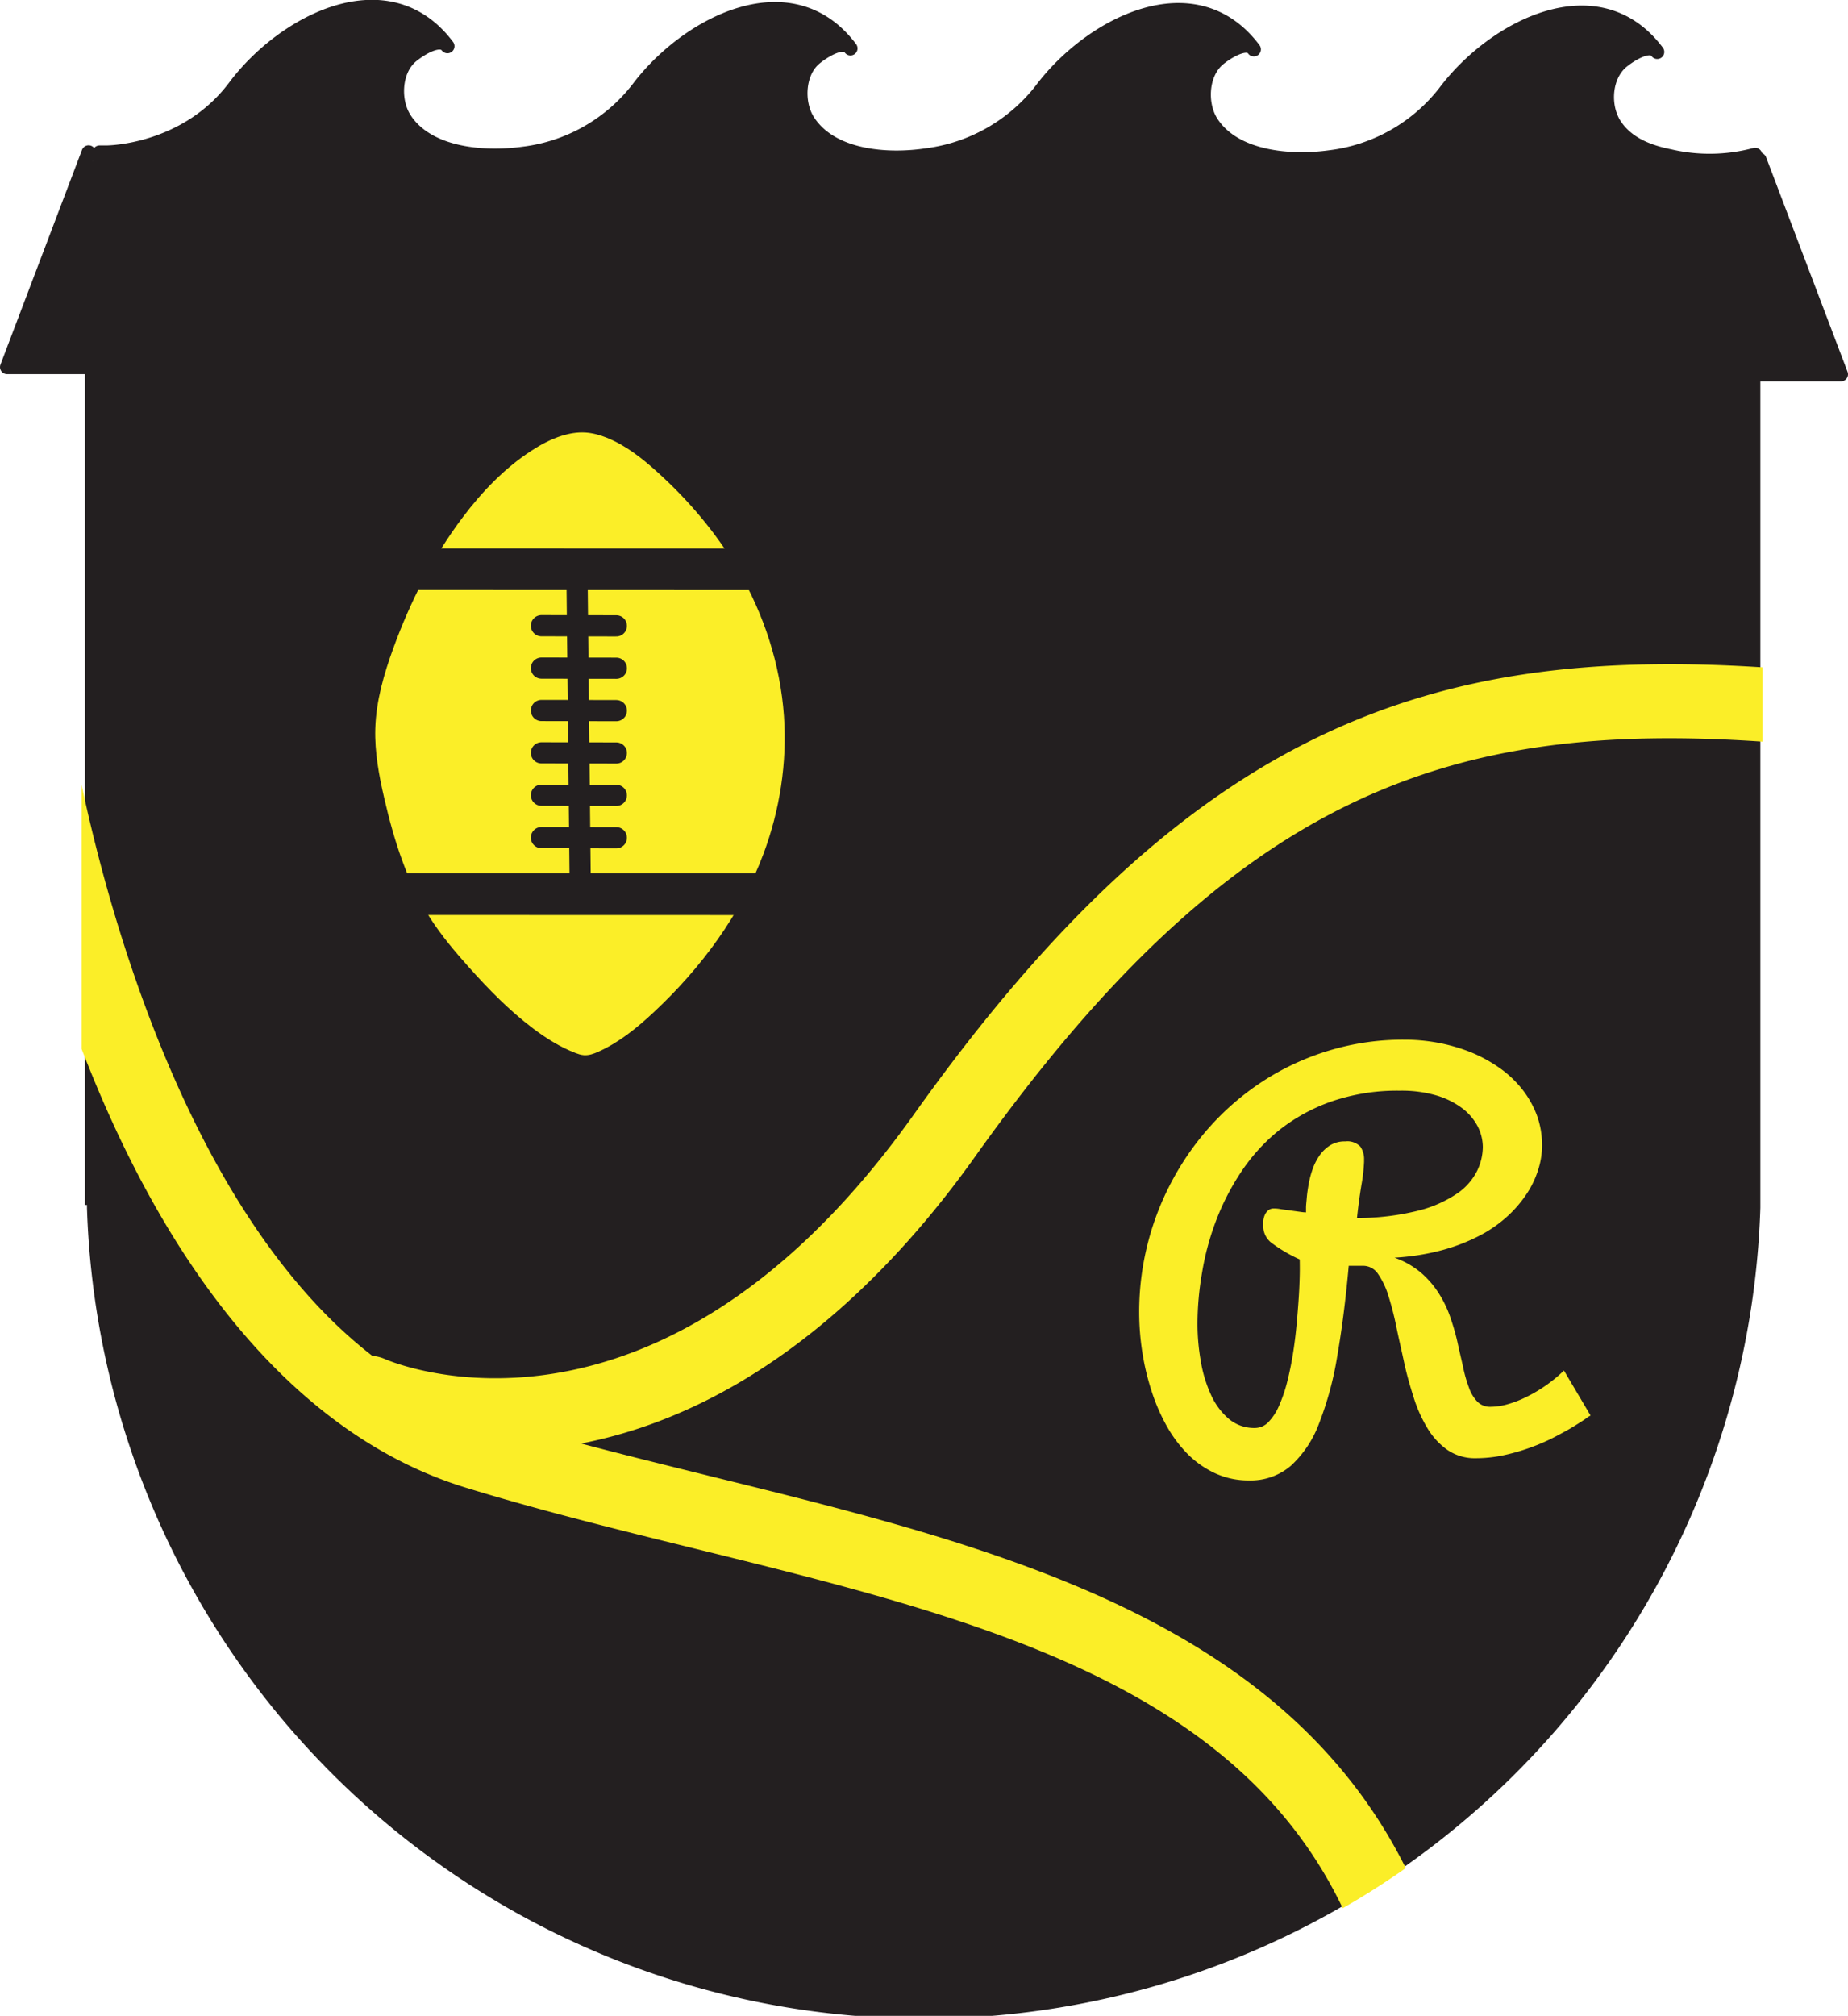<svg xmlns="http://www.w3.org/2000/svg" id="Layer_1" width="261.73" height="285.369" data-name="Layer 1"><defs id="defs4"><style id="style2">.cls-1{fill:#fbee28}.cls-2,.cls-9{fill:#231f20}.cls-10,.cls-9{stroke:#231f20;stroke-linecap:round;stroke-linejoin:round}.cls-10{fill:none}.cls-9{stroke-width:2px}.cls-10{stroke-width:8.39px}</style></defs><path id="rect196" d="M12.02 44.7h237.12v125.88H12.02z" class="cls-2" style="fill:#231f20"/><path id="path198" d="M12.318 45.098v125.88a118.56 118.56 0 0 0 237 0V45.098z" class="cls-2" style="fill:#231f20"/><path id="path200" d="M218.4 162.22a11.2 11.2 0 0 1-.52 3.28 13.2 13.2 0 0 1-1.59 3.4 17 17 0 0 1-2.74 3.23 18.5 18.5 0 0 1-4 2.79 26.6 26.6 0 0 1-5.33 2.06 33.3 33.3 0 0 1-6.72 1.06 11.9 11.9 0 0 1 3.8 2.17 13.2 13.2 0 0 1 2.55 3 16 16 0 0 1 1.62 3.46c.41 1.21.75 2.4 1 3.57s.53 2.29.76 3.36a19 19 0 0 0 .81 2.82 5.4 5.4 0 0 0 1.19 2 2.52 2.52 0 0 0 1.91.73 9 9 0 0 0 2.42-.37 15.5 15.5 0 0 0 2.7-1.06 21 21 0 0 0 5.24-3.7l3.77 6.37a3.5 3.5 0 0 0-.62.4c-.41.29-1 .66-1.72 1.11s-1.61.93-2.62 1.46a28 28 0 0 1-3.32 1.47 28 28 0 0 1-3.85 1.14 19 19 0 0 1-4.14.46 6.86 6.86 0 0 1-4-1.17 10.1 10.1 0 0 1-2.84-3.09 19.8 19.8 0 0 1-1.95-4.36c-.52-1.64-1-3.31-1.36-5s-.76-3.38-1.09-5a43 43 0 0 0-1.12-4.36 11.1 11.1 0 0 0-1.46-3.09 2.53 2.53 0 0 0-2.11-1.17h-2.05q-.64 7.11-1.62 12.75a46.6 46.6 0 0 1-2.58 9.56 15.4 15.4 0 0 1-4 6 8.75 8.75 0 0 1-5.92 2.08 11.3 11.3 0 0 1-4.76-1 13.5 13.5 0 0 1-3.9-2.71 18.4 18.4 0 0 1-3-4 26.7 26.7 0 0 1-2.16-5 35 35 0 0 1-1.3-5.47 37 37 0 0 1-.44-5.61 39.3 39.3 0 0 1 4.86-19 39 39 0 0 1 5.69-7.88 37.7 37.7 0 0 1 7.52-6.2 36.6 36.6 0 0 1 9.09-4.07 36.2 36.2 0 0 1 10.41-1.46 26 26 0 0 1 4.83.45 25 25 0 0 1 4.58 1.33 20.4 20.4 0 0 1 4 2.18 15.3 15.3 0 0 1 3.22 3 13.7 13.7 0 0 1 2.12 3.72 12.3 12.3 0 0 1 .74 4.36m-20.16-7.82a28.6 28.6 0 0 0-9.56 1.49 25.5 25.5 0 0 0-7.39 4 26.1 26.1 0 0 0-5.42 5.88 34.8 34.8 0 0 0-3.63 7 38 38 0 0 0-2 7.43 42.6 42.6 0 0 0-.64 7.18 30.4 30.4 0 0 0 .46 5.27 18.8 18.8 0 0 0 1.43 4.76 9.7 9.7 0 0 0 2.51 3.42 5.54 5.54 0 0 0 3.72 1.32 2.66 2.66 0 0 0 1.95-.86 7.8 7.8 0 0 0 1.49-2.31 21.3 21.3 0 0 0 1.14-3.34c.32-1.27.59-2.58.81-3.94s.39-2.74.52-4.13.23-2.68.31-3.89.12-2.29.14-3.23 0-1.66 0-2.16a21 21 0 0 1-3.85-2.24 3 3 0 0 1-1.32-2.41v-.77a3.2 3.2 0 0 1 .21-.85 1.85 1.85 0 0 1 .47-.66 1.2 1.2 0 0 1 .83-.28c.15 0 .46 0 .91.08s.93.12 1.43.2l1.38.19a7 7 0 0 0 .83.08v-.68c0-.35.06-.82.11-1.43s.15-1.25.28-2a14 14 0 0 1 .57-2.09 8 8 0 0 1 1-1.92 5.2 5.2 0 0 1 1.48-1.39 3.85 3.85 0 0 1 2.09-.54 2.59 2.59 0 0 1 2.16.73 3.13 3.13 0 0 1 .53 1.87v.29a24 24 0 0 1-.37 3.26 78 78 0 0 0-.63 4.7 36 36 0 0 0 8.73-1.06 17.2 17.2 0 0 0 5.46-2.42 8.45 8.45 0 0 0 2.82-3.2 7.9 7.9 0 0 0 .81-3.36 6.5 6.5 0 0 0-.76-3 7.7 7.7 0 0 0-2.26-2.58 11.6 11.6 0 0 0-3.7-1.78 17.6 17.6 0 0 0-5.05-.63" class="cls-1" style="fill:#fbee28"/><path id="path204" d="M138.04 163.82c36.82-51.73 67.48-61.83 111.6-58.83V94.47c-46.68-3-80.92 8.11-120.2 63.28-36.12 50.75-73.41 35.32-75 34.61a5.4 5.4 0 0 0-1.7-.41c-26-20.13-37.46-63.23-41.18-80.85v37.39q.48 1.26 1 2.52c12.9 32.18 31.33 52.78 53.29 59.55 10.38 3.2 21.46 5.93 32.17 8.57 39.42 9.7 76.79 18.91 92.15 51q4.61-2.64 8.93-5.68c-17.77-35.58-58.78-45.7-98.55-55.49-6-1.49-12.19-3-18.24-4.61 25.66-5 44.39-24.6 55.73-40.53" class="cls-1" style="fill:#fbee28"/><path id="path206" d="M248.58 21.92a25 25 0 0 1-12.13.19c-3-.6-6-1.76-7.74-4.4s-1.49-6.92 1-9c1.11-.92 4-2.79 5-1.36-8.38-11.17-23.12-3.57-30.1 5.75a24.34 24.34 0 0 1-16.29 9.17c-5.44.75-13.42.19-16.74-4.92-1.66-2.56-1.49-6.92 1-9 1.11-.92 4-2.79 5-1.36-8.38-11.17-23.12-3.57-30.1 5.75a24.55 24.55 0 0 1-16.25 9.25c-5.46.82-13.42.33-16.78-4.84-1.66-2.55-1.48-6.91 1-8.94 1.11-.92 4-2.79 5-1.36-8.38-11.17-23.13-3.57-30.11 5.74a24.3 24.3 0 0 1-16.28 9.18c-5.45.74-13.42.19-16.75-4.93-1.66-2.55-1.48-6.92 1-8.94 1.12-.92 4-2.79 5.06-1.36-8.38-11.17-23.13-3.57-30.11 5.74S15.1 21.59 15.1 21.59h-1V46.7h234.48Z" class="cls-9" style="fill:#231f20;stroke:#231f20;stroke-width:2px;stroke-linecap:round;stroke-linejoin:round"/><path id="polyline208" d="m622.97 401.58-11.55 30.4h26.23" class="cls-9" style="fill:#231f20;stroke:#231f20;stroke-width:2px;stroke-linecap:round;stroke-linejoin:round" transform="translate(-610.42 -380.01)"/><path id="polyline210" d="M845.92 433h25.23l-11.54-30.39" class="cls-9" style="fill:#231f20;stroke:#231f20;stroke-width:2px;stroke-linecap:round;stroke-linejoin:round" transform="translate(-610.42 -380.01)"/><path id="line212" d="M81.97 62.16v82.18" class="cls-10" style="fill:none;stroke:#231f20;stroke-width:8.39px;stroke-linecap:round;stroke-linejoin:round"/><path id="path216" d="M49.09 70.55s26.58 37.07 0 66.45" class="cls-10" style="fill:none;stroke:#231f20;stroke-width:8.39px;stroke-linecap:round;stroke-linejoin:round"/><path id="path1237" d="M82.864 61.727c-1.043-.063-2.09.114-3.09.421-1.526.469-2.946 1.235-4.283 2.107-3.735 2.436-6.864 5.71-9.55 9.27-4.2 5.56-7.375 11.851-9.762 18.398-1.32 3.622-2.414 7.382-2.528 11.236-.097 3.289.522 6.555 1.264 9.76 1.352 5.84 3.162 11.664 6.39 16.714 1.573 2.46 3.462 4.704 5.408 6.882 2.806 3.142 5.76 6.18 9.129 8.708 1.8 1.351 3.728 2.559 5.828 3.37.34.132.69.254 1.054.281.606.046 1.199-.175 1.755-.42 2.931-1.296 5.453-3.361 7.795-5.549 6.636-6.198 12.194-13.687 15.38-22.19 2.3-6.142 3.333-12.77 2.878-19.312-.501-7.212-2.809-14.265-6.46-20.505-3.018-5.158-6.937-9.764-11.377-13.764-2.09-1.883-4.34-3.661-6.952-4.705-.921-.368-1.889-.643-2.879-.702z" style="fill:#fbee28;stroke:#fbee28;stroke-width:1px;stroke-linecap:butt;stroke-linejoin:miter;stroke-opacity:1;fill-opacity:1"/><path id="path1307" d="m82.169 124.592-.436-42.102" style="fill:#231f20;stroke:#231f20;stroke-width:3;stroke-linecap:round;stroke-linejoin:miter;stroke-miterlimit:4;stroke-dasharray:none;stroke-opacity:1;fill-opacity:1"/><path id="path1443" d="m87.29 88.597-10.607-.02" style="fill:#231f20;stroke:#231f20;stroke-width:3;stroke-linecap:round;stroke-linejoin:miter;stroke-miterlimit:4;stroke-dasharray:none;stroke-opacity:1;fill-opacity:1"/><path id="path1765" d="m87.29 94.597-10.607-.02" style="fill:#231f20;stroke:#231f20;stroke-width:3;stroke-linecap:round;stroke-linejoin:miter;stroke-miterlimit:4;stroke-dasharray:none;stroke-opacity:1;fill-opacity:1"/><path id="path1771" d="m122.545 82.597-70.193-.02" style="fill:#231f20;fill-opacity:1;stroke:#231f20;stroke-width:1.7;stroke-linecap:round;stroke-linejoin:miter;stroke-miterlimit:4;stroke-dasharray:none;stroke-opacity:1"/><path id="path1777" d="m87.29 100.597-10.607-.02" style="fill:#231f20;stroke:#231f20;stroke-width:3;stroke-linecap:round;stroke-linejoin:miter;stroke-miterlimit:4;stroke-dasharray:none;stroke-opacity:1;fill-opacity:1"/><path id="path1783" d="m87.29 106.597-10.607-.02" style="fill:#231f20;stroke:#231f20;stroke-width:3;stroke-linecap:round;stroke-linejoin:miter;stroke-miterlimit:4;stroke-dasharray:none;stroke-opacity:1;fill-opacity:1"/><path id="path1789" d="m87.29 112.597-10.607-.02" style="fill:#231f20;stroke:#231f20;stroke-width:3;stroke-linecap:round;stroke-linejoin:miter;stroke-miterlimit:4;stroke-dasharray:none;stroke-opacity:1;fill-opacity:1"/><path id="path1795" d="m87.29 118.597-10.607-.02" style="fill:#231f20;stroke:#231f20;stroke-width:3;stroke-linecap:round;stroke-linejoin:miter;stroke-miterlimit:4;stroke-dasharray:none;stroke-opacity:1;fill-opacity:1"/><path id="path1801" d="m118.815 126.597-73.57-.02" style="fill:#231f20;fill-opacity:1;stroke:#231f20;stroke-width:5.9;stroke-linecap:round;stroke-linejoin:miter;stroke-miterlimit:4;stroke-dasharray:none;stroke-opacity:1"/><path id="path10909" d="m118.815 80.597-73.57-.02" style="fill:#231f20;fill-opacity:1;stroke:#231f20;stroke-width:5.9;stroke-linecap:round;stroke-linejoin:miter;stroke-miterlimit:4;stroke-dasharray:none;stroke-opacity:1"/></svg>